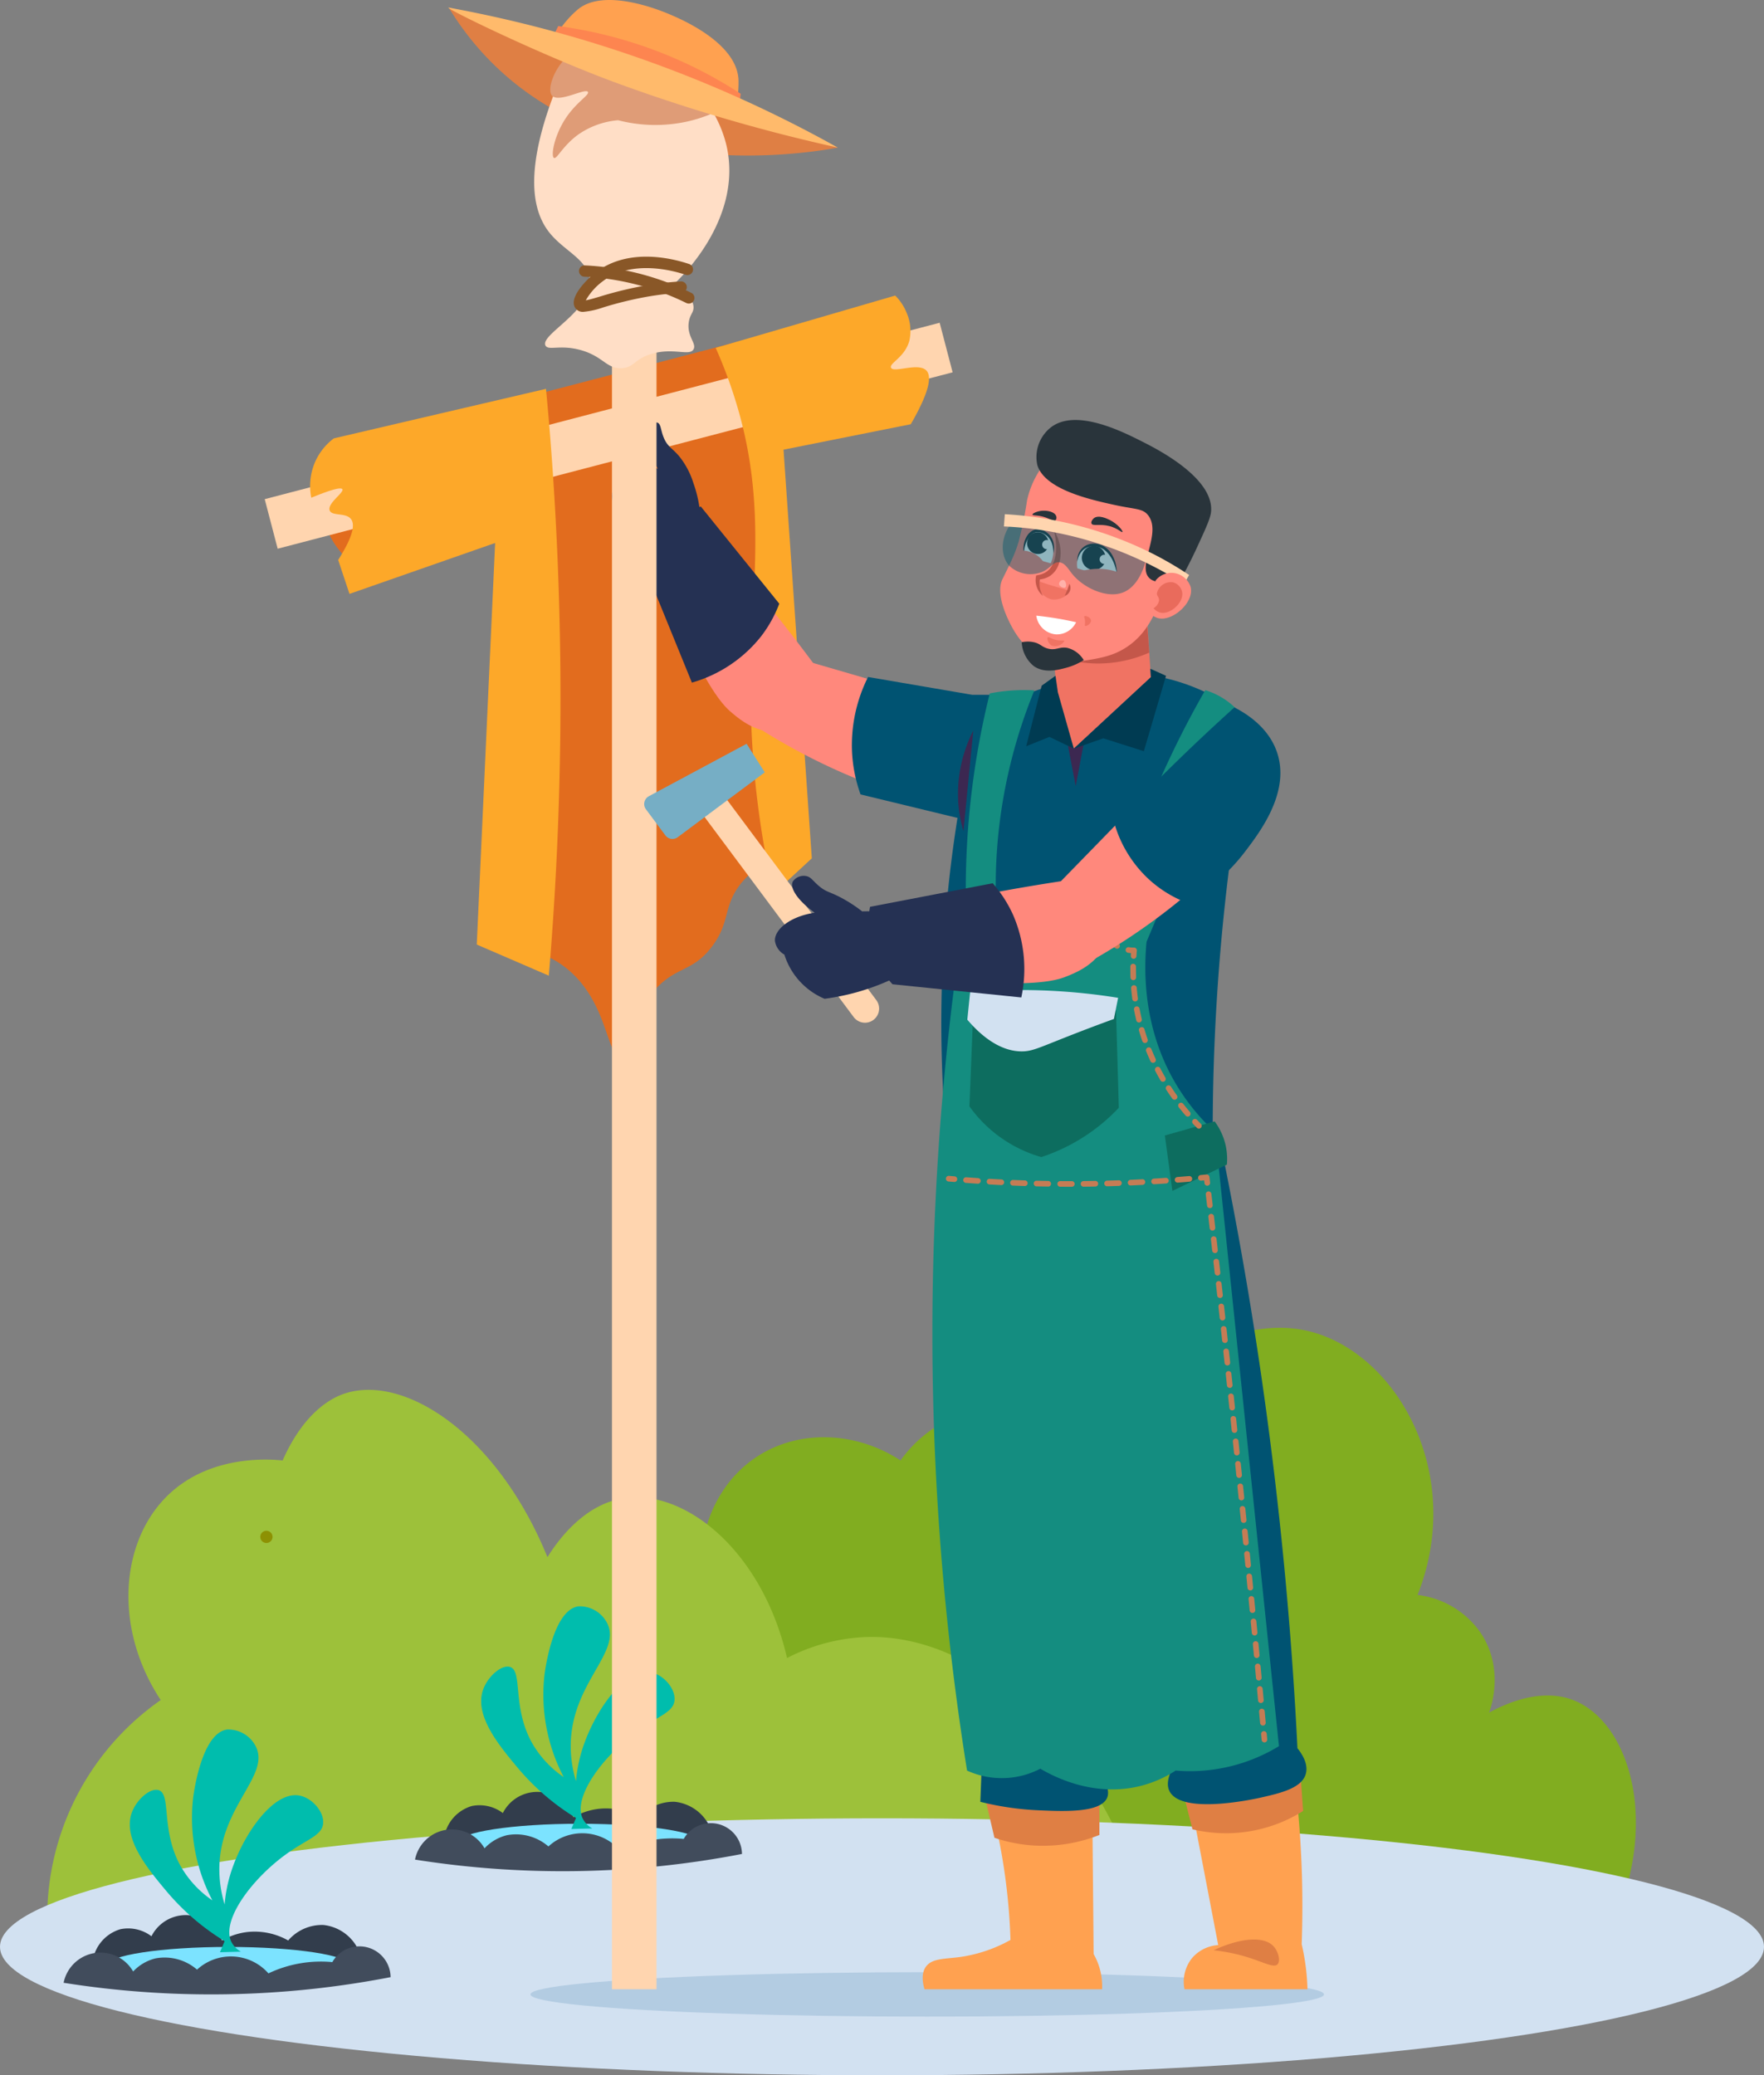 <svg xmlns="http://www.w3.org/2000/svg" width="307.511" height="361.809" viewBox="0 0 307.511 361.809">
  <rect x="0" y="0" width="307.511" height="361.809" fill="#808080" stroke="none"/>
  <g id="Grupo_875530" data-name="Grupo 875530" transform="translate(-706 -238.852)">
    <g id="Grupo_875407" data-name="Grupo 875407" transform="translate(825.674 470.338)">
      <path id="Trazado_612686" data-name="Trazado 612686" d="M989.717,830.278c-5.423-11.151-1.839-24.13,7.328-30.044,7.234-4.667,17.085-4.38,24.914.733a22.176,22.176,0,0,1,13.19-8.793c8.295-1.681,17.163,2.059,22.716,9.526,6.03-16.733,21.822-25.973,34.441-23.449,15.552,3.111,28.347,24.5,19.785,46.165a15.632,15.632,0,0,1,10.992,6.6c4.263,6.379,1.713,13.286,1.465,13.923,3.1-1.7,9.139-4.317,14.656-2.2,8.719,3.349,14.2,17.781,8.794,34.441-74.412,36.72-139.051,32.746-157.548,3.664C987.155,875.659,979.625,860.722,989.717,830.278Z" transform="translate(-984.645 -777.839)" fill="#81ad20"/>
    </g>
    <g id="Grupo_875408" data-name="Grupo 875408" transform="translate(714.234 481.154)">
      <path id="Trazado_612687" data-name="Trazado 612687" d="M725.171,895.207a46.231,46.231,0,0,1,19.785-38.1c-8.341-12.637-7.047-27.9,1.465-35.906,7.381-6.943,17.69-6.081,19.785-5.862,4.051-9.167,9.344-11.209,10.992-11.724,10.445-3.268,26.455,7.208,35.173,28.579,2.065-3.3,6.516-9.163,13.19-10.259,10.606-1.742,24.213,8.974,28.579,27.846a32.642,32.642,0,0,1,13.923-3.664c17.78-.491,35.42,14.812,45.433,38.1Z" transform="translate(-725.171 -803.022)" fill="#9dc13a"/>
    </g>
    <g id="Grupo_875409" data-name="Grupo 875409" transform="translate(706 555.855)">
      <ellipse id="Elipse_4842" data-name="Elipse 4842" cx="153.755" cy="22.403" rx="153.755" ry="22.403" transform="translate(0 0)" fill="#d2e1f1"/>
    </g>
    <g id="Grupo_875410" data-name="Grupo 875410" transform="translate(798.47 582.685)">
      <ellipse id="Elipse_4843" data-name="Elipse 4843" cx="69.167" cy="3.872" rx="69.167" ry="3.872" transform="translate(0)" fill="#b3cce2"/>
    </g>
    <g id="Grupo_875415" data-name="Grupo 875415" transform="translate(778.345 518.867)">
      <g id="Grupo_875411" data-name="Grupo 875411" transform="translate(4.996 32.394)">
        <path id="Trazado_612688" data-name="Trazado 612688" d="M933.005,973.874a7.628,7.628,0,0,0-6.633-5.9,7.772,7.772,0,0,0-6.143,2.7,11.881,11.881,0,0,0-7.125-1.474,11.53,11.53,0,0,0-4.422,1.474,6.7,6.7,0,0,0-12.285-.737,6.744,6.744,0,0,0-5.406-1.228,6.831,6.831,0,0,0-4.914,6.388,98.925,98.925,0,0,0,46.927-1.228Z" transform="translate(-886.078 -966.257)" fill="#323d4c"/>
      </g>
      <g id="Grupo_875412" data-name="Grupo 875412" transform="translate(7.544 37.938)">
        <path id="Trazado_612689" data-name="Trazado 612689" d="M934.347,982.422c0,1.8-9.477,3.256-21.168,3.256s-21.168-1.458-21.168-3.256,9.477-3.256,21.168-3.256S934.347,980.624,934.347,982.422Z" transform="translate(-892.011 -979.166)" fill="#7ce3ff"/>
      </g>
      <g id="Grupo_875413" data-name="Grupo 875413" transform="translate(0 37.838)">
        <path id="Trazado_612690" data-name="Trazado 612690" d="M931.447,984.3a5.432,5.432,0,0,0-10.155-2.621,21.26,21.26,0,0,0-11.138,1.965,8.728,8.728,0,0,0-12.448-.655,8.641,8.641,0,0,0-7.207-1.966,7.87,7.87,0,0,0-3.931,2.293,6.559,6.559,0,0,0-12.121,1.965,164.254,164.254,0,0,0,57-.983Z" transform="translate(-874.446 -978.932)" fill="#414c5c"/>
      </g>
      <g id="Grupo_875414" data-name="Grupo 875414" transform="translate(11.539)">
        <path id="Trazado_612691" data-name="Trazado 612691" d="M917.029,929.688l3.659-.1a4,4,0,0,1-1.728-1.829c-1.669-3.832,3.849-11.1,9.858-15.347,3.512-2.483,6.021-3.107,6.2-5.183.174-2.027-1.953-4.531-4.268-4.878-4.668-.7-10.058,7.382-11.993,14.025a25.047,25.047,0,0,0-.914,4.98,20.936,20.936,0,0,1-.915-6.708c.315-10.479,8.763-15.718,6.4-20.733a5.364,5.364,0,0,0-5.082-3.049c-4.393.647-5.767,10.935-5.895,11.891a30.9,30.9,0,0,0,3.354,17.887,18.073,18.073,0,0,1-5.488-5.895c-3.562-6.294-1.617-12.585-3.862-13.314-1.429-.464-3.822,1.564-4.675,3.862-1.681,4.529,2.725,9.8,6,13.721a41.52,41.52,0,0,0,10.163,8.74Z" transform="translate(-901.312 -890.831)" fill="#00bdad"/>
      </g>
    </g>
    <g id="Grupo_875420" data-name="Grupo 875420" transform="translate(717.091 540.344)">
      <g id="Grupo_875416" data-name="Grupo 875416" transform="translate(4.996 32.394)">
        <path id="Trazado_612692" data-name="Trazado 612692" d="M790.384,1023.882a7.628,7.628,0,0,0-6.634-5.9,7.771,7.771,0,0,0-6.142,2.7,11.882,11.882,0,0,0-7.125-1.474,11.533,11.533,0,0,0-4.423,1.474,6.7,6.7,0,0,0-12.285-.737,6.744,6.744,0,0,0-5.405-1.229,6.831,6.831,0,0,0-4.914,6.388,98.94,98.94,0,0,0,46.927-1.228Z" transform="translate(-743.457 -1016.265)" fill="#323d4c"/>
      </g>
      <g id="Grupo_875417" data-name="Grupo 875417" transform="translate(7.544 37.938)">
        <path id="Trazado_612693" data-name="Trazado 612693" d="M791.726,1032.43c0,1.8-9.477,3.256-21.168,3.256s-21.168-1.458-21.168-3.256,9.477-3.256,21.168-3.256S791.726,1030.632,791.726,1032.43Z" transform="translate(-749.39 -1029.174)" fill="#7ce3ff"/>
      </g>
      <g id="Grupo_875418" data-name="Grupo 875418" transform="translate(0 37.838)">
        <path id="Trazado_612694" data-name="Trazado 612694" d="M788.826,1034.307a5.433,5.433,0,0,0-10.156-2.621,21.274,21.274,0,0,0-11.138,1.965,8.728,8.728,0,0,0-12.449-.655,8.64,8.64,0,0,0-7.207-1.966,7.869,7.869,0,0,0-3.931,2.293,6.56,6.56,0,0,0-12.121,1.966,164.229,164.229,0,0,0,57-.983Z" transform="translate(-731.825 -1028.94)" fill="#414c5c"/>
      </g>
      <g id="Grupo_875419" data-name="Grupo 875419" transform="translate(11.538)">
        <path id="Trazado_612695" data-name="Trazado 612695" d="M774.407,979.7l3.659-.1a4,4,0,0,1-1.728-1.83c-1.668-3.832,3.849-11.1,9.858-15.346,3.512-2.483,6.021-3.108,6.2-5.183.174-2.027-1.953-4.532-4.269-4.878-4.668-.7-10.058,7.381-11.992,14.025a25.05,25.05,0,0,0-.915,4.98,20.941,20.941,0,0,1-.914-6.708c.315-10.479,8.763-15.718,6.4-20.733a5.363,5.363,0,0,0-5.081-3.049c-4.393.647-5.767,10.936-5.895,11.891a30.9,30.9,0,0,0,3.354,17.888,18.075,18.075,0,0,1-5.488-5.895c-3.562-6.294-1.617-12.585-3.862-13.314-1.429-.464-3.822,1.564-4.675,3.862-1.682,4.529,2.724,9.8,6,13.72a41.513,41.513,0,0,0,10.163,8.74Z" transform="translate(-758.691 -940.839)" fill="#00bdad"/>
      </g>
    </g>
    <g id="Grupo_875421" data-name="Grupo 875421" transform="translate(751.377 505.724)">
      <path id="Trazado_612696" data-name="Trazado 612696" d="M813.787,861.3a1.066,1.066,0,1,1-1.066-1.066A1.067,1.067,0,0,1,813.787,861.3Z" transform="translate(-811.654 -860.231)" fill="#8d9103"/>
    </g>
    <g id="Grupo_875422" data-name="Grupo 875422" transform="translate(817.611 501.271)">
      <path id="Trazado_612697" data-name="Trazado 612697" d="M968.419,851.134a1.274,1.274,0,1,1-1.274-1.273A1.274,1.274,0,0,1,968.419,851.134Z" transform="translate(-965.872 -849.861)" fill="#8d9103"/>
    </g>
    <g id="Grupo_875423" data-name="Grupo 875423" transform="translate(762.033 291.695)">
      <path id="Trazado_612698" data-name="Trazado 612698" d="M934.857,361.891a14.562,14.562,0,0,1,4.93,9.86,14.241,14.241,0,0,1-2.3,8.546l-23.336,4.93q2.3,35.99,4.6,71.981a18,18,0,0,0-9.2,5.917c-3.13,4.021-1.752,6.551-4.93,10.846-3.552,4.8-6.553,3.37-10.518,8.217-4.366,5.337-3.77,10.792-5.587,10.846-2.337.07-2.132-8.99-8.874-14.791-3.748-3.224-7.345-3.464-9.2-4.273-6.231-2.713-9.377-19,1.972-75.268l-29.252,9.532a14.975,14.975,0,0,1-5.588-6.573c-3.073-7.226,1.2-14.1,1.643-14.791Z" transform="translate(-836.465 -361.891)" fill="#e26c1e"/>
    </g>
    <g id="Grupo_875424" data-name="Grupo 875424" transform="translate(752.147 295.17)">
      <rect id="Rectángulo_293245" data-name="Rectángulo 293245" width="121.551" height="8.926" transform="matrix(0.968, -0.253, 0.253, 0.968, 0, 30.705)" fill="#ffd5af"/>
    </g>
    <g id="Grupo_875425" data-name="Grupo 875425" transform="translate(830.762 290.38)">
      <path id="Trazado_612699" data-name="Trazado 612699" d="M996.492,367.95c.731,1.642,1.849,4.3,2.958,7.642,6.8,20.516,2.643,34.887,3.2,56.451a158.98,158.98,0,0,0,3.944,31.06l6.656-6.163q-2.466-35.621-4.931-71.241l22.186-4.437c3.492-6.061,3.592-8.453,2.712-9.367-1.415-1.47-5.726.5-6.163-.493-.343-.781,2.405-1.791,3.2-4.684a7.87,7.87,0,0,0-.493-4.93,8.933,8.933,0,0,0-1.972-2.958Z" transform="translate(-996.492 -358.829)" fill="#fda829"/>
    </g>
    <g id="Grupo_875426" data-name="Grupo 875426" transform="translate(836.811 352.824)">
      <path id="Trazado_612700" data-name="Trazado 612700" d="M1010.576,516.26c2.572,1.69,5.4,3.39,8.476,5.037a109.32,109.32,0,0,0,17.567,7.494l5.528-16.953-26.166-7.616Z" transform="translate(-1010.576 -504.221)" fill="#ff887c"/>
    </g>
    <g id="Grupo_875427" data-name="Grupo 875427" transform="translate(854.5 356.877)">
      <path id="Trazado_612701" data-name="Trazado 612701" d="M1081.615,516.772h-8.845l-18.181-3.112a26.5,26.5,0,0,0-2.785,13.268,25.722,25.722,0,0,0,1.474,7.207l21.621,5.242Z" transform="translate(-1051.763 -513.66)" fill="#005372"/>
    </g>
    <g id="Grupo_875428" data-name="Grupo 875428" transform="translate(818.299 325.273)">
      <path id="Trazado_612702" data-name="Trazado 612702" d="M982.466,477.667c1.438,1.241,4.453,3.843,8.195,3.511a7.678,7.678,0,0,0,1.927-.429h0a12.048,12.048,0,0,0,5.267-10.257c-4.491-6.085-9.432-12.369-14.863-18.766q-5.212-6.14-10.345-11.652l-5.173,4.505C972.517,461.977,978.513,474.255,982.466,477.667Z" transform="translate(-967.474 -440.073)" fill="#ff887c"/>
    </g>
    <g id="Grupo_875429" data-name="Grupo 875429" transform="translate(812.683 312.491)">
      <path id="Trazado_612703" data-name="Trazado 612703" d="M969.6,433.7a28.736,28.736,0,0,0,.252-6.357,21.812,21.812,0,0,0-1.242-6.4,14.288,14.288,0,0,0-2.451-4.674c-1.233-1.475-1.984-1.632-2.655-3.11-.659-1.453-.518-2.593-1.209-2.811-.546-.173-1.264.341-1.616.881-.255.391-.488,1.061.106,3.209a19.054,19.054,0,0,0,1.617,4,6.871,6.871,0,0,0-2.622-1.048c-.358-.061-3.719-.636-4.792,1.23a3.321,3.321,0,0,0-.028,2.71,3.615,3.615,0,0,0-.54,1.5,4.1,4.1,0,0,0,1.108,3.134q.093.917.187,1.834a7.239,7.239,0,0,0,1.086,2.518C960.275,435.354,969.212,433.773,969.6,433.7Z" transform="translate(-954.398 -410.311)" fill="#253153"/>
    </g>
    <g id="Grupo_875430" data-name="Grupo 875430" transform="translate(912.361 547.087)">
      <path id="Trazado_612704" data-name="Trazado 612704" d="M1205.568,956.539c.71,5.337,1.246,11.171,1.474,17.444.17,4.674.151,9.107,0,13.267a39.279,39.279,0,0,1,.737,4.177c.16,1.318.242,2.552.272,3.685h-21.436a6.6,6.6,0,0,1,1.29-5.406,6.53,6.53,0,0,1,4.586-2.293q-2.674-13.964-5.35-27.927Z" transform="translate(-1186.485 -956.539)" fill="#ffa150"/>
    </g>
    <g id="Grupo_875431" data-name="Grupo 875431" transform="translate(917.561 576.989)">
      <path id="Trazado_612705" data-name="Trazado 612705" d="M1198.594,1028.036a30.913,30.913,0,0,1,6.224,1.31c2.688.862,4.284,1.781,4.914,1.146.566-.57.157-2.2-.655-3.112C1207.389,1025.486,1203.236,1025.873,1198.594,1028.036Z" transform="translate(-1198.594 -1026.162)" fill="#df7f44"/>
    </g>
    <g id="Grupo_875432" data-name="Grupo 875432" transform="translate(912.279 547.578)">
      <path id="Trazado_612706" data-name="Trazado 612706" d="M1186.295,961.614q.8,3.133,1.6,6.265a25.235,25.235,0,0,0,19.287-3.194q-.246-3.5-.491-7Z" transform="translate(-1186.295 -957.683)" fill="#df7f44"/>
    </g>
    <g id="Grupo_875433" data-name="Grupo 875433" transform="translate(866.851 552.492)">
      <path id="Trazado_612707" data-name="Trazado 612707" d="M1092.136,969.124c.728,2.666,1.4,5.536,1.966,8.6a106.182,106.182,0,0,1,1.72,15.97,25.29,25.29,0,0,1-8.6,2.948c-2.785.4-5.056.2-6.143,1.72-.84,1.173-.569,2.8-.245,3.931h30.957a11.274,11.274,0,0,0-1.474-6.142q-.123-13.513-.246-27.026Z" transform="translate(-1080.521 -969.124)" fill="#ffa150"/>
    </g>
    <g id="Grupo_875434" data-name="Grupo 875434" transform="translate(877.514 551.387)">
      <path id="Trazado_612708" data-name="Trazado 612708" d="M1105.348,966.55q.921,3.931,1.843,7.862a26.373,26.373,0,0,0,6.879,1.351,26.807,26.807,0,0,0,11.425-1.843v-6.265Z" transform="translate(-1105.348 -966.55)" fill="#df7f44"/>
    </g>
    <g id="Grupo_875435" data-name="Grupo 875435" transform="translate(870.089 356.262)">
      <path id="Trazado_612709" data-name="Trazado 612709" d="M1124.6,512.559a34.764,34.764,0,0,1,17.69,8.353c-1.363,6.943-2.583,14.21-3.6,21.785a370.218,370.218,0,0,0-3.276,54.543,72.83,72.83,0,0,1-45.862,1.8,227.021,227.021,0,0,1,4.75-78.785,50.184,50.184,0,0,1,14.742-6.388A37.912,37.912,0,0,1,1124.6,512.559Z" transform="translate(-1088.061 -512.228)" fill="#005372"/>
    </g>
    <g id="Grupo_875436" data-name="Grupo 875436" transform="translate(888.755 337.706)">
      <path id="Trazado_612710" data-name="Trazado 612710" d="M1148.126,469.022q.635,9.607,1.27,19.215l-13.431,12.449a27.421,27.421,0,0,1-3.213-12.448q-.615-8.415-1.229-16.83a57.374,57.374,0,0,1,16.6-2.385Z" transform="translate(-1131.523 -469.022)" fill="#f07363"/>
    </g>
    <g id="Grupo_875437" data-name="Grupo 875437" transform="translate(892.096 346.787)">
      <path id="Trazado_612711" data-name="Trazado 612711" d="M1139.3,497.229a21.651,21.651,0,0,0,5.221.676,21.989,21.989,0,0,0,9.029-1.9q-.215-2.918-.43-5.835Z" transform="translate(-1139.301 -490.165)" fill="#c4574a"/>
    </g>
    <g id="Grupo_875438" data-name="Grupo 875438" transform="translate(870.395 437.345)">
      <path id="Trazado_612712" data-name="Trazado 612712" d="M1089.462,704.282q-.522,9.721-.655,19.884a482.51,482.51,0,0,0,6.715,86.1q-.123,3.194-.246,6.388a50.973,50.973,0,0,0,10.073,1.474c4.375.2,10.943.5,12.039-2.211.253-.623.429-1.937-1.474-4.422q-.777-36.988-1.556-73.977l14.578,72.994c-1.261,2.266-1.029,3.521-.737,4.177,1.913,4.3,14.685,1.518,15.969,1.228,3.537-.8,7.222-1.675,7.862-4.207.432-1.707-.705-3.437-1.474-4.392-.9-18.187-2.594-37.77-5.405-58.523-2.293-16.926-5.094-32.877-8.19-47.78Z" transform="translate(-1088.772 -701.018)" fill="#005372"/>
    </g>
    <g id="Grupo_875439" data-name="Grupo 875439" transform="translate(868.524 396.232)">
      <path id="Trazado_612713" data-name="Trazado 612713" d="M1144.851,752.336q-5.569-53.52-11.138-107.039a37.475,37.475,0,0,1-6.77-8.31c-7.36-12.315-5.356-25.386-4.422-29.974l-32.185-1.72q-1.372,8.57-2.457,17.444a483.524,483.524,0,0,0,2.594,133.858,14.55,14.55,0,0,0,12.776-.327c2.067,1.223,9.309,5.161,17.69,2.948a20.483,20.483,0,0,0,5.9-2.621,29.821,29.821,0,0,0,18.017-4.259Z" transform="translate(-1084.416 -605.293)" fill="#148d80"/>
    </g>
    <g id="Grupo_875440" data-name="Grupo 875440" transform="translate(874.359 359.162)">
      <path id="Trazado_612714" data-name="Trazado 612714" d="M1103.41,558.834a89.387,89.387,0,0,1,.163-13.595,90.371,90.371,0,0,1,6.388-26.207,30.913,30.913,0,0,0-7.78.529,142.168,142.168,0,0,0-4.013,41.075Z" transform="translate(-1098.003 -518.979)" fill="#148d80"/>
    </g>
    <g id="Grupo_875441" data-name="Grupo 875441" transform="translate(875.213 395.126)">
      <path id="Trazado_612715" data-name="Trazado 612715" d="M1099.991,604.807a1.757,1.757,0,1,0,1.725-2.089A1.933,1.933,0,0,0,1099.991,604.807Z" transform="translate(-1099.991 -602.718)" fill="#a34f38"/>
    </g>
    <g id="Grupo_875442" data-name="Grupo 875442" transform="translate(884.889 356.664)">
      <path id="Trazado_612716" data-name="Trazado 612716" d="M1130.829,525.869l-4.259-2.047-4.049,1.638,2.7-10.565,2.415-1.731.411,2.878Z" transform="translate(-1122.521 -513.164)" fill="#003b52"/>
    </g>
    <g id="Grupo_875443" data-name="Grupo 875443" transform="translate(892.181 368.346)" opacity="0.52" style="mix-blend-mode: multiply;isolation: isolate">
      <path id="Trazado_612717" data-name="Trazado 612717" d="M1139.5,540.9l1.341,7.019,1.426-7.555-1.751,1.024Z" transform="translate(-1139.5 -540.363)" fill="#730031"/>
    </g>
    <g id="Grupo_875444" data-name="Grupo 875444" transform="translate(893.197 355.446)">
      <path id="Trazado_612718" data-name="Trazado 612718" d="M1141.865,524.25l5.139-1.8,7.064,2.246,3.87-13.145-2.739-1.23.1,1.476Z" transform="translate(-1141.865 -510.326)" fill="#003b52"/>
    </g>
    <g id="Grupo_875445" data-name="Grupo 875445" transform="translate(909.066 434.356)">
      <path id="Trazado_612719" data-name="Trazado 612719" d="M1178.814,696.515l8.681-2.457a11.091,11.091,0,0,1,1.965,4.422,10.954,10.954,0,0,1,.164,3.112l-9.5,4.586Z" transform="translate(-1178.814 -694.058)" fill="#0d6d5f"/>
    </g>
    <g id="Grupo_875446" data-name="Grupo 875446" transform="translate(899.402 359.174)">
      <path id="Trazado_612720" data-name="Trazado 612720" d="M1156.313,560.119c1.029-4.028,2.269-8.246,3.767-12.612a164.377,164.377,0,0,1,12.94-28.5,12.962,12.962,0,0,1,5.733,3.6q-3.138,8.493-6.552,17.2-4.689,11.948-9.5,23.259Z" transform="translate(-1156.313 -519.007)" fill="#148d80"/>
    </g>
    <g id="Grupo_875447" data-name="Grupo 875447" transform="translate(901.547 397.667)">
      <path id="Trazado_612721" data-name="Trazado 612721" d="M1161.395,610.244a1.757,1.757,0,1,0,2.214-1.56A1.933,1.933,0,0,0,1161.395,610.244Z" transform="translate(-1161.305 -608.633)" fill="#a34f38"/>
    </g>
    <g id="Grupo_875448" data-name="Grupo 875448" transform="translate(872.992 366.231)" opacity="0.52" style="mix-blend-mode: multiply;isolation: isolate">
      <path id="Trazado_612722" data-name="Trazado 612722" d="M1095.779,552.947a22.98,22.98,0,0,1-.9-4.914,24.287,24.287,0,0,1,2.618-12.6Z" transform="translate(-1094.819 -535.438)" fill="#730031"/>
    </g>
    <g id="Grupo_875449" data-name="Grupo 875449" transform="translate(874.997 413.308)">
      <path id="Trazado_612723" data-name="Trazado 612723" d="M1125.04,646.771l-24.815-1.72q-.369,9.214-.737,18.427a23.281,23.281,0,0,0,12.53,8.845,32.49,32.49,0,0,0,13.513-8.6Q1125.285,655.248,1125.04,646.771Z" transform="translate(-1099.488 -645.051)" fill="#0d6d5f"/>
    </g>
    <g id="Grupo_875450" data-name="Grupo 875450" transform="translate(874.628 411.458)">
      <path id="Trazado_612724" data-name="Trazado 612724" d="M1124.919,642.1l-.737,3.685c-1.861.676-4.681,1.72-8.108,3.071-5.07,2-6.187,2.587-7.985,2.58-1.763-.007-5.26-.59-9.459-5.528l.491-4.791c2.414-.2,4.956-.336,7.616-.368A105.908,105.908,0,0,1,1124.919,642.1Z" transform="translate(-1098.63 -640.743)" fill="#d2e1f1"/>
    </g>
    <g id="Grupo_875451" data-name="Grupo 875451" transform="translate(880.362 317.945)">
      <path id="Trazado_612725" data-name="Trazado 612725" d="M1121.134,423.168a15.691,15.691,0,0,0-4.47,7.969,71.81,71.81,0,0,1-1.45,7.144,23.422,23.422,0,0,1-.951,2.638c-.291.67-.538,1.206-.755,1.653-.641,1.324-1.032,2.1-1.147,2.334-1.34,2.8,1.242,7.55,1.708,8.408a15.75,15.75,0,0,0,2.944,3.838,9.408,9.408,0,0,0,2.2,1.706c1.634.85,3.343.83,5.56.513,4.345-.621,6.681-.97,9.166-2.582,4.254-2.757,5.664-7.344,6.752-10.881,1.275-4.147,2.917-9.453.717-14.2C1138.607,425.659,1130.391,422.214,1121.134,423.168Z" transform="translate(-1111.979 -423.011)" fill="#ff887c"/>
    </g>
    <g id="Grupo_875452" data-name="Grupo 875452" transform="translate(890.622 339.962)">
      <path id="Trazado_612726" data-name="Trazado 612726" d="M1136.606,474.281a.728.728,0,0,0-.737.676c.012.5.852.812,1.106.614C1137.251,475.356,1137.051,474.368,1136.606,474.281Z" transform="translate(-1135.869 -474.275)" fill="#ffb2aa"/>
    </g>
    <g id="Grupo_875453" data-name="Grupo 875453" transform="translate(886.638 312.073)">
      <path id="Trazado_612727" data-name="Trazado 612727" d="M1151.9,436.936c-3.528,1.109-4.967.6-5.625-.076-2.1-2.171,2.2-7.723-.131-10.856-.954-1.283-2.22-1.049-5.86-1.847-4.188-.918-12.167-2.665-13.49-6.94a6.565,6.565,0,0,1,2.136-6.409c4.313-3.705,12.7.546,16.318,2.383,2.334,1.184,12.317,6.215,11.831,12.108-.1,1.155-.9,2.889-2.5,6.355C1153.538,433.914,1152.574,435.726,1151.9,436.936Z" transform="translate(-1126.594 -409.339)" fill="#29343b"/>
    </g>
    <g id="Grupo_875454" data-name="Grupo 875454" transform="translate(896.245 328.934)">
      <path id="Trazado_612728" data-name="Trazado 612728" d="M1154.386,451.268c-.112.138-.815-.651-2.261-1.03-1.684-.441-2.9.06-3.13-.448-.127-.284.137-.7.389-.911.821-.689,2.374.081,2.793.288C1153.59,449.866,1154.521,451.1,1154.386,451.268Z" transform="translate(-1148.963 -448.597)" fill="#29343b"/>
    </g>
    <g id="Grupo_875455" data-name="Grupo 875455" transform="translate(885.998 327.891)">
      <path id="Trazado_612729" data-name="Trazado 612729" d="M1129.1,447.844c-.321.252-.872-.261-2.047-.6s-1.924-.192-1.955-.395.685-.531,1.372-.639c1.057-.166,2.5.117,2.752.9A.707.707,0,0,1,1129.1,447.844Z" transform="translate(-1125.102 -446.167)" fill="#29343b"/>
    </g>
    <g id="Grupo_875456" data-name="Grupo 875456" transform="translate(886.653 346.186)">
      <path id="Trazado_612730" data-name="Trazado 612730" d="M1126.628,488.767c1.178.122,2.422.287,3.723.507,1.128.191,2.2.407,3.216.638a3.738,3.738,0,0,1-3.469,2.122A3.78,3.78,0,0,1,1126.628,488.767Z" transform="translate(-1126.628 -488.767)" fill="#fff"/>
    </g>
    <g id="Grupo_875457" data-name="Grupo 875457" transform="translate(884.503 331.38)">
      <path id="Trazado_612731" data-name="Trazado 612731" d="M1121.626,458.345c-.068-2.153.884-3.783,2.038-4.021a2.3,2.3,0,0,1,1.408.251,3.262,3.262,0,0,1,1.55,2.246,4.916,4.916,0,0,1-.339,3.148c-.708-.182-1.463-.4-2.255-.677C1123.156,458.991,1122.354,458.669,1121.626,458.345Z" transform="translate(-1121.623 -454.292)" fill="#fff"/>
    </g>
    <g id="Grupo_875458" data-name="Grupo 875458" transform="translate(893.783 333.85)">
      <path id="Trazado_612732" data-name="Trazado 612732" d="M1143.266,464.131a18.871,18.871,0,0,0,6.857.928c-.234-2.486-1.472-4.437-3.158-4.9a2.937,2.937,0,0,0-2.1.178A3.673,3.673,0,0,0,1143.266,464.131Z" transform="translate(-1143.23 -460.043)" fill="#fff"/>
    </g>
    <g id="Grupo_875459" data-name="Grupo 875459" transform="translate(894.464 334.039)">
      <path id="Trazado_612733" data-name="Trazado 612733" d="M1148.835,463.628a2.093,2.093,0,1,1-.94-2.979A2.216,2.216,0,0,1,1148.835,463.628Z" transform="translate(-1144.815 -460.484)" fill="#29343b"/>
    </g>
    <g id="Grupo_875460" data-name="Grupo 875460" transform="translate(893.795 333.622)">
      <path id="Trazado_612734" data-name="Trazado 612734" d="M1143.264,462.631a3.686,3.686,0,0,1,.1-.482,3.479,3.479,0,0,1,.552-1.135,2.588,2.588,0,0,1,1.406-.941,3.029,3.029,0,0,1,.957-.083,3.15,3.15,0,0,1,.98.219,3.053,3.053,0,0,1,.843.5,4.218,4.218,0,0,1,.684.707,6.19,6.19,0,0,1,.873,1.556,9.924,9.924,0,0,1,.38,1.234c.067.309.1.485.1.485s0-.181-.01-.5a6.84,6.84,0,0,0-.213-1.307,5.751,5.751,0,0,0-.786-1.725,4.056,4.056,0,0,0-.729-.815,3.453,3.453,0,0,0-.988-.6,3.662,3.662,0,0,0-1.114-.228,3.188,3.188,0,0,0-1.1.143,2.8,2.8,0,0,0-1.513,1.2,3.169,3.169,0,0,0-.417,1.271A2.481,2.481,0,0,0,1143.264,462.631Z" transform="translate(-1143.257 -459.512)" fill="#29343b"/>
    </g>
    <g id="Grupo_875461" data-name="Grupo 875461" transform="translate(884.421 331.117)">
      <path id="Trazado_612735" data-name="Trazado 612735" d="M1121.5,457.944l.038-.457a6.267,6.267,0,0,1,.237-1.157,3.986,3.986,0,0,1,.755-1.423,2.414,2.414,0,0,1,.669-.549,1.5,1.5,0,0,1,.823-.186,2.125,2.125,0,0,1,.849.239,3.3,3.3,0,0,1,.741.509,3.11,3.11,0,0,1,.813,1.346,4.927,4.927,0,0,1,.212,1.157,4.532,4.532,0,0,1,.011.456,2.634,2.634,0,0,0,.085-.453,4.006,4.006,0,0,0-.039-1.227,3.173,3.173,0,0,0-.8-1.6,3.322,3.322,0,0,0-.811-.608,2.6,2.6,0,0,0-1.039-.307,1.963,1.963,0,0,0-1.078.262,2.624,2.624,0,0,0-.777.693,3.948,3.948,0,0,0-.686,1.628,4.78,4.78,0,0,0-.065,1.224C1121.469,457.78,1121.5,457.944,1121.5,457.944Z" transform="translate(-1121.43 -453.679)" fill="#29343b"/>
    </g>
    <g id="Grupo_875462" data-name="Grupo 875462" transform="translate(893.844 338.018)">
      <path id="Trazado_612736" data-name="Trazado 612736" d="M1150.779,470.475a10.433,10.433,0,0,0-2.537-.647,10.68,10.68,0,0,0-4.871.548,6.859,6.859,0,0,0,7.409.1Z" transform="translate(-1143.37 -469.749)" fill="#ff887c"/>
    </g>
    <g id="Grupo_875473" data-name="Grupo 875473" transform="translate(870.894 443.606)">
      <g id="Grupo_875464" data-name="Grupo 875464" transform="translate(0 0.246)">
        <g id="Grupo_875463" data-name="Grupo 875463">
          <path id="Trazado_612737" data-name="Trazado 612737" d="M1091.406,717.235a.491.491,0,0,0,.04-.981l-.977-.083a.491.491,0,1,0-.085.979l.979.083Z" transform="translate(-1089.935 -716.169)" fill="#c57c55"/>
        </g>
      </g>
      <g id="Grupo_875466" data-name="Grupo 875466" transform="translate(3.021 0.276)">
        <g id="Grupo_875465" data-name="Grupo 875465">
          <path id="Trazado_612738" data-name="Trazado 612738" d="M1115.4,718.109h.5a.491.491,0,1,0,0-.983h-.329c-.581,0-1.145,0-1.718-.006h0a.492.492,0,0,0,0,.983Q1114.622,718.108,1115.4,718.109Zm2.554-.012h0q1.033-.01,2.056-.029a.492.492,0,0,0,.483-.5.5.5,0,0,0-.5-.482q-1.021.019-2.048.029a.491.491,0,0,0,0,.983Zm-6.154-.018a.492.492,0,0,0,.008-.983q-1.019-.015-2.046-.04a.474.474,0,0,0-.5.48.492.492,0,0,0,.48.5q1.031.024,2.054.04Zm10.256-.057h.013q1.032-.027,2.054-.064a.491.491,0,1,0-.034-.982q-1.018.036-2.046.063a.491.491,0,0,0,.013.983Zm-14.355-.041a.491.491,0,0,0,.016-.982l-2.047-.075h-.019a.491.491,0,0,0-.019.982l2.052.075Zm18.456-.1h.021q1.034-.044,2.053-.1a.491.491,0,0,0,.465-.516.474.474,0,0,0-.515-.466q-1.016.053-2.045.1a.491.491,0,0,0,.021.982Zm-22.554-.066a.491.491,0,0,0,.024-.982q-1.028-.05-2.044-.109a.481.481,0,0,0-.518.462.491.491,0,0,0,.463.519q1.019.059,2.051.11Zm26.651-.146h.03q1.03-.062,2.052-.132a.493.493,0,0,0,.457-.524.5.5,0,0,0-.524-.457q-1.018.07-2.044.132a.491.491,0,0,0,.03.982Zm-30.743-.089a.491.491,0,0,0,.032-.982q-1.028-.068-2.041-.143a.491.491,0,1,0-.073.98q1.018.075,2.049.144Zm34.835-.192.039,0q1.032-.079,2.049-.166a.491.491,0,0,0,.448-.531.5.5,0,0,0-.531-.448q-1.015.085-2.041.165a.491.491,0,0,0,.036.981Z" transform="translate(-1096.969 -716.239)" fill="#c57c55"/>
        </g>
      </g>
      <g id="Grupo_875468" data-name="Grupo 875468" transform="translate(43.983)">
        <g id="Grupo_875467" data-name="Grupo 875467">
          <path id="Trazado_612739" data-name="Trazado 612739" d="M1193.927,717.556a.521.521,0,0,0,.058,0,.492.492,0,0,0,.432-.544l-.113-.976a.489.489,0,0,0-.537-.433l-.976.093a.492.492,0,1,0,.092.979l.5-.048.057.5A.492.492,0,0,0,1193.927,717.556Z" transform="translate(-1192.345 -715.597)" fill="#c57c55"/>
        </g>
      </g>
      <g id="Grupo_875470" data-name="Grupo 875470" transform="translate(45.301 2.934)">
        <g id="Grupo_875469" data-name="Grupo 875469">
          <path id="Trazado_612740" data-name="Trazado 612740" d="M1205.374,815.578l.044,0a.491.491,0,0,0,.446-.533l-.177-1.965a.518.518,0,0,0-.534-.445.493.493,0,0,0-.445.534l.177,1.963A.491.491,0,0,0,1205.374,815.578Zm-.354-3.928.046,0a.492.492,0,0,0,.445-.534l-.179-1.964a.506.506,0,0,0-.535-.445.492.492,0,0,0-.445.535l.18,1.963A.492.492,0,0,0,1205.019,811.65Zm-.361-3.925.047,0a.492.492,0,0,0,.444-.535l-.181-1.964a.5.5,0,0,0-.535-.444.492.492,0,0,0-.444.534l.182,1.964A.492.492,0,0,0,1204.659,807.725Zm-.364-3.929.046,0a.492.492,0,0,0,.445-.535l-.183-1.964a.492.492,0,0,0-.979.092l.183,1.962A.491.491,0,0,0,1204.295,803.8Zm-.368-3.925.046,0a.492.492,0,0,0,.444-.534l-.185-1.965a.505.505,0,0,0-.536-.442.492.492,0,0,0-.442.536l.185,1.961A.491.491,0,0,0,1203.926,799.872Zm-.372-3.925.048,0a.492.492,0,0,0,.443-.537l-.187-1.962a.5.5,0,0,0-.536-.442.492.492,0,0,0-.442.536l.187,1.962A.492.492,0,0,0,1203.554,795.946Zm-.376-3.926.048,0a.492.492,0,0,0,.442-.536l-.19-1.963a.514.514,0,0,0-.536-.442.492.492,0,0,0-.443.536l.19,1.963A.492.492,0,0,0,1203.178,792.021Zm-.382-3.926.048,0a.492.492,0,0,0,.443-.536l-.192-1.963a.5.5,0,0,0-.538-.442.493.493,0,0,0-.441.538l.192,1.961A.492.492,0,0,0,1202.8,788.095Zm-.386-3.925.049,0a.492.492,0,0,0,.441-.538l-.195-1.962a.491.491,0,0,0-.977.1l.193,1.961A.492.492,0,0,0,1202.41,784.17Zm-.389-3.923.05,0a.491.491,0,0,0,.439-.538l-.2-1.962a.5.5,0,0,0-.537-.439.489.489,0,0,0-.439.538l.2,1.961A.491.491,0,0,0,1202.022,780.247Zm-.395-3.923a.376.376,0,0,0,.05,0,.489.489,0,0,0,.439-.537l-.2-1.963a.491.491,0,1,0-.977.1l.2,1.961A.491.491,0,0,0,1201.627,776.323Zm-.4-3.923a.416.416,0,0,0,.051,0,.49.49,0,0,0,.439-.539l-.2-1.961a.491.491,0,0,0-.977.1l.2,1.962A.491.491,0,0,0,1201.231,772.4Zm-.4-3.923a.475.475,0,0,0,.051,0,.49.49,0,0,0,.438-.539l-.2-1.961a.491.491,0,1,0-.977.1l.2,1.96A.491.491,0,0,0,1200.829,768.477Zm-.407-3.922a.5.5,0,0,0,.49-.541l-.2-1.96a.491.491,0,0,0-.977.1l.2,1.962A.491.491,0,0,0,1200.421,764.554Zm-.41-3.922.053,0a.492.492,0,0,0,.437-.541l-.208-1.96a.491.491,0,0,0-.977.1l.208,1.959A.491.491,0,0,0,1200.012,760.633Zm-.414-3.919a.422.422,0,0,0,.053,0,.491.491,0,0,0,.437-.54l-.21-1.96a.491.491,0,1,0-.977.1l.209,1.959A.492.492,0,0,0,1199.6,756.713Zm-.418-3.919a.432.432,0,0,0,.053,0,.491.491,0,0,0,.436-.542l-.211-1.959a.5.5,0,0,0-.542-.436.491.491,0,0,0-.435.541l.211,1.961A.491.491,0,0,0,1199.179,752.794Zm-.423-3.919c.018,0,.036,0,.054,0a.491.491,0,0,0,.436-.542l-.213-1.959a.5.5,0,0,0-.542-.436.491.491,0,0,0-.436.542l.213,1.959A.491.491,0,0,0,1198.755,748.875Zm-.427-3.919a.465.465,0,0,0,.054,0,.491.491,0,0,0,.435-.542l-.216-1.959a.491.491,0,1,0-.977.108l.216,1.959A.491.491,0,0,0,1198.329,744.956Zm-.431-3.918a.5.5,0,0,0,.056,0,.492.492,0,0,0,.434-.543l-.218-1.959a.492.492,0,1,0-.977.109l.218,1.959A.491.491,0,0,0,1197.9,741.038Zm-.436-3.917c.019,0,.037,0,.056,0a.491.491,0,0,0,.433-.544l-.219-1.958a.492.492,0,0,0-.977.109l.219,1.96A.493.493,0,0,0,1197.462,737.121Zm-.44-3.918a.505.505,0,0,0,.057,0,.491.491,0,0,0,.433-.543l-.222-1.958a.492.492,0,0,0-.977.11l.222,1.958A.492.492,0,0,0,1197.022,733.2Zm-.444-3.916a.409.409,0,0,0,.056,0,.49.49,0,0,0,.433-.543l-.223-1.959a.492.492,0,0,0-.977.112l.224,1.958A.491.491,0,0,0,1196.578,729.287Zm-.448-3.917a.5.5,0,0,0,.058,0,.492.492,0,0,0,.432-.545l-.226-1.958a.492.492,0,0,0-.977.113l.226,1.958A.492.492,0,0,0,1196.13,725.37Z" transform="translate(-1195.413 -722.429)" fill="#c57c55"/>
        </g>
      </g>
      <g id="Grupo_875472" data-name="Grupo 875472" transform="translate(54.948 97.053)">
        <g id="Grupo_875471" data-name="Grupo 875471">
          <path id="Trazado_612741" data-name="Trazado 612741" d="M1218.452,943.534l.045,0a.491.491,0,0,0,.445-.533l-.087-.978a.5.5,0,0,0-.533-.446.491.491,0,0,0-.446.532l.087.98A.492.492,0,0,0,1218.452,943.534Z" transform="translate(-1217.874 -941.573)" fill="#c57c55"/>
        </g>
      </g>
    </g>
    <g id="Grupo_875496" data-name="Grupo 875496" transform="translate(873.229 397.54)">
      <g id="Grupo_875475" data-name="Grupo 875475" transform="translate(0 10.839)">
        <g id="Grupo_875474" data-name="Grupo 875474">
          <path id="Trazado_612742" data-name="Trazado 612742" d="M1095.862,635.51a.491.491,0,0,0,.477-.375l.235-.953a.491.491,0,0,0-.954-.236l-.235.956a.491.491,0,0,0,.36.594A.5.5,0,0,0,1095.862,635.51Z" transform="translate(-1095.371 -633.573)" fill="#c57c55"/>
        </g>
      </g>
      <g id="Grupo_875477" data-name="Grupo 875477" transform="translate(0.774 6.46)">
        <g id="Grupo_875476" data-name="Grupo 875476">
          <path id="Trazado_612743" data-name="Trazado 612743" d="M1097.665,626.551a.49.49,0,0,0,.477-.374l.539-2.189a.491.491,0,1,0-.954-.236l-.539,2.19a.491.491,0,0,0,.36.594A.461.461,0,0,0,1097.665,626.551Z" transform="translate(-1097.173 -623.379)" fill="#c57c55"/>
        </g>
      </g>
      <g id="Grupo_875479" data-name="Grupo 875479" transform="translate(1.853 3.274)">
        <g id="Grupo_875478" data-name="Grupo 875478">
          <path id="Trazado_612744" data-name="Trazado 612744" d="M1100.177,617.939a.491.491,0,0,0,.477-.375l.141-.573a5.557,5.557,0,0,0,.664-.055.492.492,0,1,0-.14-.973,4.3,4.3,0,0,1-.877.039.481.481,0,0,0-.507.372l-.235.956a.49.49,0,0,0,.477.608Z" transform="translate(-1099.686 -615.959)" fill="#c57c55"/>
        </g>
      </g>
      <g id="Grupo_875481" data-name="Grupo 875481" transform="translate(4.466 2.042)">
        <g id="Grupo_875480" data-name="Grupo 875480">
          <path id="Trazado_612745" data-name="Trazado 612745" d="M1106.261,614.889a.49.49,0,0,0,.209-.047,5.314,5.314,0,0,0,.763-.441,5.226,5.226,0,0,0,.573-.459.491.491,0,0,0-.666-.723,4.3,4.3,0,0,1-1.088.732.492.492,0,0,0,.209.937Z" transform="translate(-1105.769 -613.091)" fill="#c57c55"/>
        </g>
      </g>
      <g id="Grupo_875483" data-name="Grupo 875483" transform="translate(6.597)">
        <g id="Grupo_875482" data-name="Grupo 875482">
          <path id="Trazado_612746" data-name="Trazado 612746" d="M1111.222,610.211a.491.491,0,0,0,.425-.245,5.339,5.339,0,0,0,.309-.62l.613.047a.491.491,0,1,0,.075-.98l-.98-.075a.491.491,0,0,0-.5.334,4.4,4.4,0,0,1-.365.8.491.491,0,0,0,.425.737Z" transform="translate(-1110.731 -608.337)" fill="#c57c55"/>
        </g>
      </g>
      <g id="Grupo_875485" data-name="Grupo 875485" transform="translate(9.729 0.208)">
        <g id="Grupo_875484" data-name="Grupo 875484">
          <path id="Trazado_612747" data-name="Trazado 612747" d="M1130.751,610.738a.491.491,0,0,0,.036-.981l-1.748-.134a.509.509,0,0,0-.528.453.491.491,0,0,0,.453.527l1.748.134Zm-3.5-.267a.491.491,0,0,0,.037-.981l-1.748-.133a.506.506,0,0,0-.528.452.491.491,0,0,0,.453.527l1.748.134Zm-3.5-.267a.491.491,0,0,0,.036-.981l-1.748-.133a.509.509,0,0,0-.528.452.493.493,0,0,0,.453.527l1.748.134Zm-3.5-.267a.491.491,0,0,0,.036-.981l-1.748-.133a.505.505,0,0,0-.528.453.492.492,0,0,0,.453.527l1.748.133Z" transform="translate(-1118.024 -608.821)" fill="#c57c55"/>
        </g>
      </g>
      <g id="Grupo_875487" data-name="Grupo 875487" transform="translate(23.711 1.276)">
        <g id="Grupo_875486" data-name="Grupo 875486">
          <path id="Trazado_612748" data-name="Trazado 612748" d="M1152.119,613.345a.5.5,0,0,0,.08-.006.491.491,0,0,0,.406-.564,4.775,4.775,0,0,1-.062-.886.492.492,0,0,0-.454-.5l-.98-.075a.508.508,0,0,0-.528.453.492.492,0,0,0,.453.527l.533.041a5.618,5.618,0,0,0,.067.6A.491.491,0,0,0,1152.119,613.345Z" transform="translate(-1150.58 -611.309)" fill="#c57c55"/>
        </g>
      </g>
      <g id="Grupo_875489" data-name="Grupo 875489" transform="translate(25.513 4.28)">
        <g id="Grupo_875488" data-name="Grupo 875488">
          <path id="Trazado_612749" data-name="Trazado 612749" d="M1156.77,620.736a.491.491,0,0,0,.255-.91,4.265,4.265,0,0,1-1.347-1.3.491.491,0,0,0-.822.539,5.175,5.175,0,0,0,.314.429,5.235,5.235,0,0,0,1.344,1.171A.484.484,0,0,0,1156.77,620.736Z" transform="translate(-1154.775 -618.302)" fill="#c57c55"/>
        </g>
      </g>
      <g id="Grupo_875491" data-name="Grupo 875491" transform="translate(28.998 6.443)">
        <g id="Grupo_875490" data-name="Grupo 875490">
          <path id="Trazado_612750" data-name="Trazado 612750" d="M1164.282,625.364a.491.491,0,0,0,.49-.46q.031-.495.073-.963a.491.491,0,0,0-.508-.534,4.88,4.88,0,0,1-.881-.062.491.491,0,1,0-.153.97c.193.031.368.05.521.061-.012.154-.023.309-.033.466a.492.492,0,0,0,.46.522Z" transform="translate(-1162.889 -623.337)" fill="#c57c55"/>
        </g>
      </g>
      <g id="Grupo_875493" data-name="Grupo 875493" transform="translate(29.824 9.346)">
        <g id="Grupo_875492" data-name="Grupo 875492">
          <path id="Trazado_612751" data-name="Trazado 612751" d="M1174.815,656.729a.485.485,0,0,0,.319-.119.49.49,0,0,0,.053-.693c-.377-.439-.769-.914-1.17-1.425a.492.492,0,0,0-.774.607c.411.523.813,1.008,1.2,1.457A.492.492,0,0,0,1174.815,656.729Zm-2.3-2.934a.491.491,0,0,0,.4-.777c-.344-.482-.692-.99-1.036-1.523a.492.492,0,0,0-.825.535q.532.819,1.063,1.56A.491.491,0,0,0,1172.514,653.8Zm-2.028-3.129a.5.5,0,0,0,.248-.067.492.492,0,0,0,.177-.672q-.452-.776-.89-1.613a.491.491,0,1,0-.871.455q.448.857.913,1.652A.49.49,0,0,0,1170.486,650.666Zm-1.723-3.307a.49.49,0,0,0,.446-.7q-.379-.819-.731-1.689a.491.491,0,1,0-.911.368c.24.6.491,1.173.75,1.733A.491.491,0,0,0,1168.763,647.36Zm-1.4-3.456a.482.482,0,0,0,.16-.027.492.492,0,0,0,.3-.625c-.2-.57-.385-1.155-.56-1.754a.491.491,0,1,0-.942.276q.269.921.574,1.8A.492.492,0,0,0,1167.367,643.9Zm-1.045-3.579a.491.491,0,0,0,.478-.605q-.134-.558-.251-1.131c-.047-.225-.089-.448-.131-.67a.491.491,0,0,0-.966.182q.064.341.135.687.121.588.257,1.161A.492.492,0,0,0,1166.323,640.325Zm-.683-3.665a.48.48,0,0,0,.066,0,.49.49,0,0,0,.421-.552q-.124-.935-.2-1.829a.491.491,0,0,0-.979.082q.077.917.205,1.877A.492.492,0,0,0,1165.639,636.66Zm-.312-3.715h.017a.492.492,0,0,0,.474-.508q-.023-.663-.023-1.3l0-.544a.492.492,0,0,0-.484-.5.477.477,0,0,0-.5.484l0,.559c0,.432.008.876.023,1.329A.492.492,0,0,0,1165.328,632.945Z" transform="translate(-1164.813 -630.098)" fill="#c57c55"/>
        </g>
      </g>
      <g id="Grupo_875495" data-name="Grupo 875495" transform="translate(40.596 36.394)">
        <g id="Grupo_875494" data-name="Grupo 875494">
          <path id="Trazado_612752" data-name="Trazado 612752" d="M1191.065,694.764a.491.491,0,0,0,.349-.837q-.316-.32-.671-.7a.491.491,0,1,0-.716.673q.363.385.688.714A.489.489,0,0,0,1191.065,694.764Z" transform="translate(-1189.894 -693.076)" fill="#c57c55"/>
        </g>
      </g>
    </g>
    <g id="Grupo_875497" data-name="Grupo 875497" transform="translate(886.667 340.036)">
      <path id="Trazado_612753" data-name="Trazado 612753" d="M1126.661,474.446c.534.194,1.373.49,2.416.817,2.4.751,3.158.811,3.2,1.17.066.558-1.618,1.642-3.137,1.284A3.611,3.611,0,0,1,1126.661,474.446Z" transform="translate(-1126.661 -474.446)" fill="#f07363"/>
    </g>
    <g id="Grupo_875498" data-name="Grupo 875498" transform="translate(886.54 331.324)">
      <path id="Trazado_612754" data-name="Trazado 612754" d="M1127.656,465.6a4.06,4.06,0,0,1-.486-3.185l-.339.308a4.228,4.228,0,0,0,1.356-.283,3.418,3.418,0,0,0,.639-.324l.149-.1c.033-.026.029-.018.092-.072l.06-.051.24-.207a4.332,4.332,0,0,0,.482-.566,3.962,3.962,0,0,0,.358-.609,5.51,5.51,0,0,0,.417-1.312,6.865,6.865,0,0,0-.081-2.65,7.569,7.569,0,0,0-.972-2.388c.083.42.156.834.221,1.245s.1.822.118,1.23a8.382,8.382,0,0,1-.192,2.373,5.4,5.4,0,0,1-.382,1.076,4.56,4.56,0,0,1-.606.882l-.232.211-.058.053c.024-.018-.024.019-.032.026l-.109.079a3.513,3.513,0,0,1-.468.28,4.356,4.356,0,0,1-1.081.337l-.3.059-.04.249A3.587,3.587,0,0,0,1127.656,465.6Z" transform="translate(-1126.364 -454.161)" fill="#c4574a"/>
    </g>
    <g id="Grupo_875499" data-name="Grupo 875499" transform="translate(891.615 340.644)">
      <path id="Trazado_612755" data-name="Trazado 612755" d="M1138.977,475.862s-.052.156-.114.359c-.022.1-.073.215-.11.332s-.083.25-.131.358c-.094.237-.195.481-.287.674s-.153.344-.153.344a1.011,1.011,0,0,0,.362-.163,1.472,1.472,0,0,0,.536-.679,1.426,1.426,0,0,0,.059-.864A1.015,1.015,0,0,0,1138.977,475.862Z" transform="translate(-1138.182 -475.862)" fill="#c4574a"/>
    </g>
    <g id="Grupo_875500" data-name="Grupo 875500" transform="translate(897.692 335.568)">
      <path id="Trazado_612756" data-name="Trazado 612756" d="M1153.863,465.174a.8.8,0,1,1-.4-1.06A.8.8,0,0,1,1153.863,465.174Z" transform="translate(-1152.33 -464.044)" fill="#fff"/>
    </g>
    <g id="Grupo_875501" data-name="Grupo 875501" transform="translate(884.992 331.646)">
      <path id="Trazado_612757" data-name="Trazado 612757" d="M1126.493,457.471a1.9,1.9,0,1,1-1.373-2.521A2.039,2.039,0,0,1,1126.493,457.471Z" transform="translate(-1122.76 -454.912)" fill="#29343b"/>
    </g>
    <g id="Grupo_875502" data-name="Grupo 875502" transform="translate(887.675 333)">
      <path id="Trazado_612758" data-name="Trazado 612758" d="M1130.54,459.195a.8.8,0,1,1-.4-1.06A.8.8,0,0,1,1130.54,459.195Z" transform="translate(-1129.008 -458.065)" fill="#fff"/>
    </g>
    <g id="Grupo_875503" data-name="Grupo 875503" transform="translate(883.65 334.839)">
      <path id="Trazado_612759" data-name="Trazado 612759" d="M1124.231,464.932a4.578,4.578,0,0,0-1.6-1.841,4.645,4.645,0,0,0-3-.72,4.524,4.524,0,0,0,1.008,1.352A5.051,5.051,0,0,0,1124.231,464.932Z" transform="translate(-1119.636 -462.347)" fill="#ff887c"/>
    </g>
    <g id="Grupo_875504" data-name="Grupo 875504" transform="translate(888.599 349.932)">
      <path id="Trazado_612760" data-name="Trazado 612760" d="M1134.113,498.141c-.048-.171-.673.073-1.714-.232-.74-.217-1.028-.518-1.171-.392-.208.183.056,1.131.692,1.456A1.887,1.887,0,0,0,1134.113,498.141Z" transform="translate(-1131.158 -497.488)" fill="#f07363"/>
    </g>
    <g id="Grupo_875505" data-name="Grupo 875505" transform="translate(895.005 346.246)">
      <path id="Trazado_612761" data-name="Trazado 612761" d="M1146.1,488.951c-.094.089.07.271.115.792.049.566-.1.8.009.88.2.135,1.095-.355,1.033-.95C1147.2,489.1,1146.28,488.784,1146.1,488.951Z" transform="translate(-1146.075 -488.907)" fill="#f07363"/>
    </g>
    <g id="Grupo_875506" data-name="Grupo 875506" transform="translate(818.1 327.158)">
      <path id="Trazado_612762" data-name="Trazado 612762" d="M990.758,461.406a22.184,22.184,0,0,1-3.159,5.679,23.679,23.679,0,0,1-12.073,8.08l-8.515-20.9a15.551,15.551,0,0,1,10.074-9.8Z" transform="translate(-967.011 -444.463)" fill="#253153"/>
    </g>
    <g id="Grupo_875507" data-name="Grupo 875507" transform="translate(884.111 350.703)">
      <path id="Trazado_612763" data-name="Trazado 612763" d="M1120.709,499.4a4.909,4.909,0,0,1,2.129,0c1.122.259,1.3.755,2.293,1.065,1.5.469,2.131-.345,3.522-.082a4.63,4.63,0,0,1,2.866,2.129,10.7,10.7,0,0,1-2.948,1.31c-1.49.405-3.857,1.05-5.733-.246A5.718,5.718,0,0,1,1120.709,499.4Z" transform="translate(-1120.709 -499.283)" fill="#29343b"/>
    </g>
    <g id="Grupo_875508" data-name="Grupo 875508" transform="translate(784.231 240.178)">
      <path id="Trazado_612764" data-name="Trazado 612764" d="M888.15,241.939A50.328,50.328,0,0,0,898.2,253.9c21.381,18.579,52.648,13.4,57.769,12.45-11.909-4.893-24.3-9.821-36.209-14.714l-17.067-6.06Z" transform="translate(-888.15 -241.939)" fill="#df7f44"/>
    </g>
    <g id="Grupo_875509" data-name="Grupo 875509" transform="translate(802.289 238.852)">
      <path id="Trazado_612765" data-name="Trazado 612765" d="M962.121,258.054h0a22.053,22.053,0,0,0,.524-5.328c-.345-6.574-10.381-10.709-12.449-11.561-1.992-.821-11.085-4.325-15.518-.7a17.689,17.689,0,0,0-3.417,3.89,12.808,12.808,0,0,0-1.065,2.417,140.511,140.511,0,0,0,18.994,7.567C953.518,255.694,962.1,258.135,962.121,258.054Z" transform="translate(-930.196 -238.852)" fill="#ffa150"/>
    </g>
    <g id="Grupo_875510" data-name="Grupo 875510" transform="translate(801.962 243.4)">
      <path id="Trazado_612766" data-name="Trazado 612766" d="M962.587,261.238a76.66,76.66,0,0,0-31.8-11.8l-1.351,2.786,32.922,11.179Q962.472,262.323,962.587,261.238Z" transform="translate(-929.435 -249.442)" fill="#fd8550"/>
    </g>
    <g id="Grupo_875511" data-name="Grupo 875511" transform="translate(886.925 377.089)">
      <path id="Trazado_612767" data-name="Trazado 612767" d="M1135.349,590.667c2.7-1.476,5.527-3.17,8.428-5.117a109.31,109.31,0,0,0,14.868-11.988l-12.369-12.844L1127.26,580.24Z" transform="translate(-1127.26 -560.719)" fill="#ff887c"/>
    </g>
    <g id="Grupo_875512" data-name="Grupo 875512" transform="translate(853.798 392.251)">
      <path id="Trazado_612768" data-name="Trazado 612768" d="M1087.928,612.978c1.771-.686,5.484-2.125,6.949-5.585a7.679,7.679,0,0,0,.527-1.9h0a12.048,12.048,0,0,0-6.581-9.468c-7.481,1.106-15.35,2.516-23.548,4.305q-7.869,1.718-15.147,3.659l1.547,6.683C1069.4,614.391,1083.06,614.864,1087.928,612.978Z" transform="translate(-1050.128 -596.022)" fill="#ff887c"/>
    </g>
    <g id="Grupo_875513" data-name="Grupo 875513" transform="translate(857.407 392.838)">
      <path id="Trazado_612769" data-name="Trazado 612769" d="M1080.176,597.389a22.194,22.194,0,0,1,3.529,5.457,23.677,23.677,0,0,1,1.461,14.453l-22.452-2.3a15.551,15.551,0,0,1-3.919-13.5Z" transform="translate(-1058.531 -597.389)" fill="#253153"/>
    </g>
    <g id="Grupo_875514" data-name="Grupo 875514" transform="translate(900.317 362.187)">
      <path id="Trazado_612770" data-name="Trazado 612770" d="M1186.709,533.747c2.444,6.979-2.937,14.014-5.669,17.586a33,33,0,0,1-10.107,8.708,20.915,20.915,0,0,1-6.409-3.944,21.324,21.324,0,0,1-6.081-9.7q4.68-4.94,9.86-10.025,5.584-5.468,11.011-10.353C1181.79,527.286,1185.287,529.685,1186.709,533.747Z" transform="translate(-1158.443 -526.023)" fill="#005372"/>
    </g>
    <g id="Grupo_875515" data-name="Grupo 875515" transform="translate(880.805 330.059)" opacity="0.44">
      <path id="Trazado_612771" data-name="Trazado 612771" d="M1114.528,451.216a50.008,50.008,0,0,1,5.752.411,51.641,51.641,0,0,1,17.749,5.752c-.111.536-1.086,4.952-4.273,6-2.73.9-6.574-.845-8.546-3.2-.805-.964-1.327-2.065-2.383-2.137-1.086-.074-1.479,1.025-2.876,1.644a5.432,5.432,0,0,1-5.752-.986C1112.584,457.005,1112.542,453.766,1114.528,451.216Z" transform="translate(-1113.011 -451.216)" fill="#00576a"/>
    </g>
    <g id="Grupo_875516" data-name="Grupo 875516" transform="translate(881.007 328.497)">
      <path id="Trazado_612772" data-name="Trazado 612772" d="M1113.482,449.717a61.824,61.824,0,0,1,7.231.74,64.5,64.5,0,0,1,24.158,9.285l.9-1.561a62.584,62.584,0,0,0-5.834-3.451,65.579,65.579,0,0,0-26.295-7.149Q1113.564,448.648,1113.482,449.717Z" transform="translate(-1113.482 -447.58)" fill="#ffd5af"/>
    </g>
    <g id="Grupo_875517" data-name="Grupo 875517" transform="translate(906.19 338.722)">
      <path id="Trazado_612773" data-name="Trazado 612773" d="M1173.39,472.707a3.507,3.507,0,0,1,3.273-1.279,3.581,3.581,0,0,1,2.778,2.284c.86,2.656-3.064,6.246-5.649,5.57a3.084,3.084,0,0,1-1.677-1.234Q1172.754,475.377,1173.39,472.707Z" transform="translate(-1172.116 -471.387)" fill="#ff887c"/>
    </g>
    <g id="Grupo_875518" data-name="Grupo 875518" transform="translate(907.093 340.325)">
      <path id="Trazado_612774" data-name="Trazado 612774" d="M1174.8,477.107a2.475,2.475,0,0,1,2.856-1.928,2.21,2.21,0,0,1,1.553,1.711c.311,1.8-2.059,3.945-3.795,3.56a2.266,2.266,0,0,1-1.2-.764,1.958,1.958,0,0,0,.965-1.361C1175.211,477.777,1174.807,477.592,1174.8,477.107Z" transform="translate(-1174.22 -475.12)" fill="#e96b5c"/>
    </g>
    <g id="Grupo_875519" data-name="Grupo 875519" transform="translate(812.683 265.555)">
      <rect id="Rectángulo_293246" data-name="Rectángulo 293246" width="7.764" height="320.105" transform="translate(7.764 320.105) rotate(180)" fill="#ffd5af"/>
    </g>
    <g id="Grupo_875520" data-name="Grupo 875520" transform="translate(799.13 248.638)">
      <path id="Trazado_612775" data-name="Trazado 612775" d="M951.268,267.719a21.364,21.364,0,0,1,5.095,9.532c3,13.125-8.761,23.789-9.368,24.323,2.944,1.537,3.572,2.863,3.616,3.779.047.99-.6,1.247-.822,2.63-.4,2.509,1.413,3.726.822,4.766-.72,1.267-3.5-.37-7.4.822-2.965.908-2.936,2.344-5.095,2.465-2.662.149-3.2-2.006-7.067-3.122-3.662-1.058-5.759.132-6.245-.822-.971-1.905,7.823-5.826,7.724-11.175-.07-3.744-4.44-5.216-7.067-8.546-3.418-4.333-4.666-12.807,3.615-30.731Z" transform="translate(-922.841 -261.638)" fill="#ffdec6"/>
    </g>
    <g id="Grupo_875521" data-name="Grupo 875521" transform="translate(806.018 283.598)">
      <path id="Trazado_612776" data-name="Trazado 612776" d="M940.567,352.658a1.563,1.563,0,0,1-1.431-.687c-1.178-1.77,1.97-4.987,3.68-6.268,5.689-4.256,13.217-2.379,16.191-1.377a.986.986,0,0,1-.632,1.868c-2.088-.705-9.3-2.711-14.376,1.088a10.752,10.752,0,0,0-3.02,3.371c.6-.1,1.595-.4,2.5-.667a65.265,65.265,0,0,1,8.393-2,55.484,55.484,0,0,1,5.649-.627.986.986,0,1,1,.115,1.968,53.417,53.417,0,0,0-5.444.606,63.481,63.481,0,0,0-8.154,1.947A14.4,14.4,0,0,1,940.567,352.658Z" transform="translate(-938.879 -343.038)" fill="#895727"/>
    </g>
    <g id="Grupo_875522" data-name="Grupo 875522" transform="translate(806.933 285.121)">
      <path id="Trazado_612777" data-name="Trazado 612777" d="M960.153,353.24a.993.993,0,0,1-.435-.1,45.068,45.068,0,0,0-17.772-4.583.987.987,0,0,1-.936-1.033.964.964,0,0,1,1.033-.937,47.085,47.085,0,0,1,18.546,4.784.986.986,0,0,1-.435,1.871Z" transform="translate(-941.009 -346.584)" fill="#895727"/>
    </g>
    <g id="Grupo_875523" data-name="Grupo 875523" transform="translate(801.924 247.452)">
      <path id="Trazado_612778" data-name="Trazado 612778" d="M959.582,269.1a25.2,25.2,0,0,1-6.081,2.3,25.87,25.87,0,0,1-12.325-.164,14.2,14.2,0,0,0-6.9,2.465c-2.736,1.954-3.766,4.362-4.273,4.109-.589-.3.017-3.944,2.137-7.067,1.837-2.707,4.066-3.921,3.779-4.437-.416-.75-5.044,1.951-6.245.658-1.023-1.1.519-5.032,2.629-6.738C938.877,254.912,956.336,266.84,959.582,269.1Z" transform="translate(-929.348 -258.875)" fill="#df9c77"/>
    </g>
    <g id="Grupo_875524" data-name="Grupo 875524" transform="translate(784.155 240.172)">
      <path id="Trazado_612779" data-name="Trazado 612779" d="M955.864,266.339a301.843,301.843,0,0,1-37.948-11.044c-13.769-5-31.232-13.613-29.866-13.363a219.984,219.984,0,0,1,67.814,24.407Z" transform="translate(-887.974 -241.927)" fill="#ffba6b"/>
    </g>
    <g id="Grupo_875525" data-name="Grupo 875525" transform="translate(760.058 306.65)">
      <path id="Trazado_612780" data-name="Trazado 612780" d="M873.483,499.012a577.121,577.121,0,0,0,1.479-73.706q-.65-14.77-1.972-28.6l-36.976,8.628a10.391,10.391,0,0,0-3.2,3.944,10.529,10.529,0,0,0-.74,6.409c4.2-1.729,5.256-1.772,5.424-1.479.328.572-2.685,2.482-2.219,3.7.393,1.023,2.781.331,3.7,1.479.628.786.685,2.583-2.219,7.149q.986,2.958,1.972,5.916l25.39-8.874q-1.6,35-3.2,70.009Z" transform="translate(-831.867 -396.711)" fill="#fda829"/>
    </g>
    <g id="Grupo_875528" data-name="Grupo 875528" transform="translate(818.299 368.526)">
      <g id="Grupo_875526" data-name="Grupo 875526" transform="translate(9.024 7.462)">
        <path id="Trazado_612781" data-name="Trazado 612781" d="M1019.425,598.83h0a2.465,2.465,0,0,1-3.45-.5l-27-36.232a2.464,2.464,0,0,1,.5-3.449h0a2.465,2.465,0,0,1,3.45.5l27,36.232A2.466,2.466,0,0,1,1019.425,598.83Z" transform="translate(-988.486 -558.156)" fill="#ffd5af"/>
      </g>
      <g id="Grupo_875527" data-name="Grupo 875527">
        <path id="Trazado_612782" data-name="Trazado 612782" d="M988.494,545.758l-15.17,11.305a1.54,1.54,0,0,1-2.156-.315L967.78,552.2a1.54,1.54,0,0,1,.507-2.278l17.041-9.144Z" transform="translate(-967.474 -540.781)" fill="#76aec5"/>
      </g>
    </g>
    <g id="Grupo_875529" data-name="Grupo 875529" transform="translate(841.087 391.556)">
      <path id="Trazado_612783" data-name="Trazado 612783" d="M1038.485,600.551l-2.746.038a24.8,24.8,0,0,0-3.51-2.3c-2.154-1.159-2.638-1-3.9-2.023-1.215-.987-1.495-1.73-2.465-1.849a2.292,2.292,0,0,0-2.219.986c-.558,1.166.938,3.356,3.821,5.423-4.372.66-7.042,2.982-6.927,4.914a3.288,3.288,0,0,0,1.645,2.391,12.38,12.38,0,0,0,7.006,7.7,40.23,40.23,0,0,0,12.4-3.719Q1040.036,606.335,1038.485,600.551Z" transform="translate(-1020.533 -594.406)" fill="#253153"/>
    </g>
  </g>
</svg>
